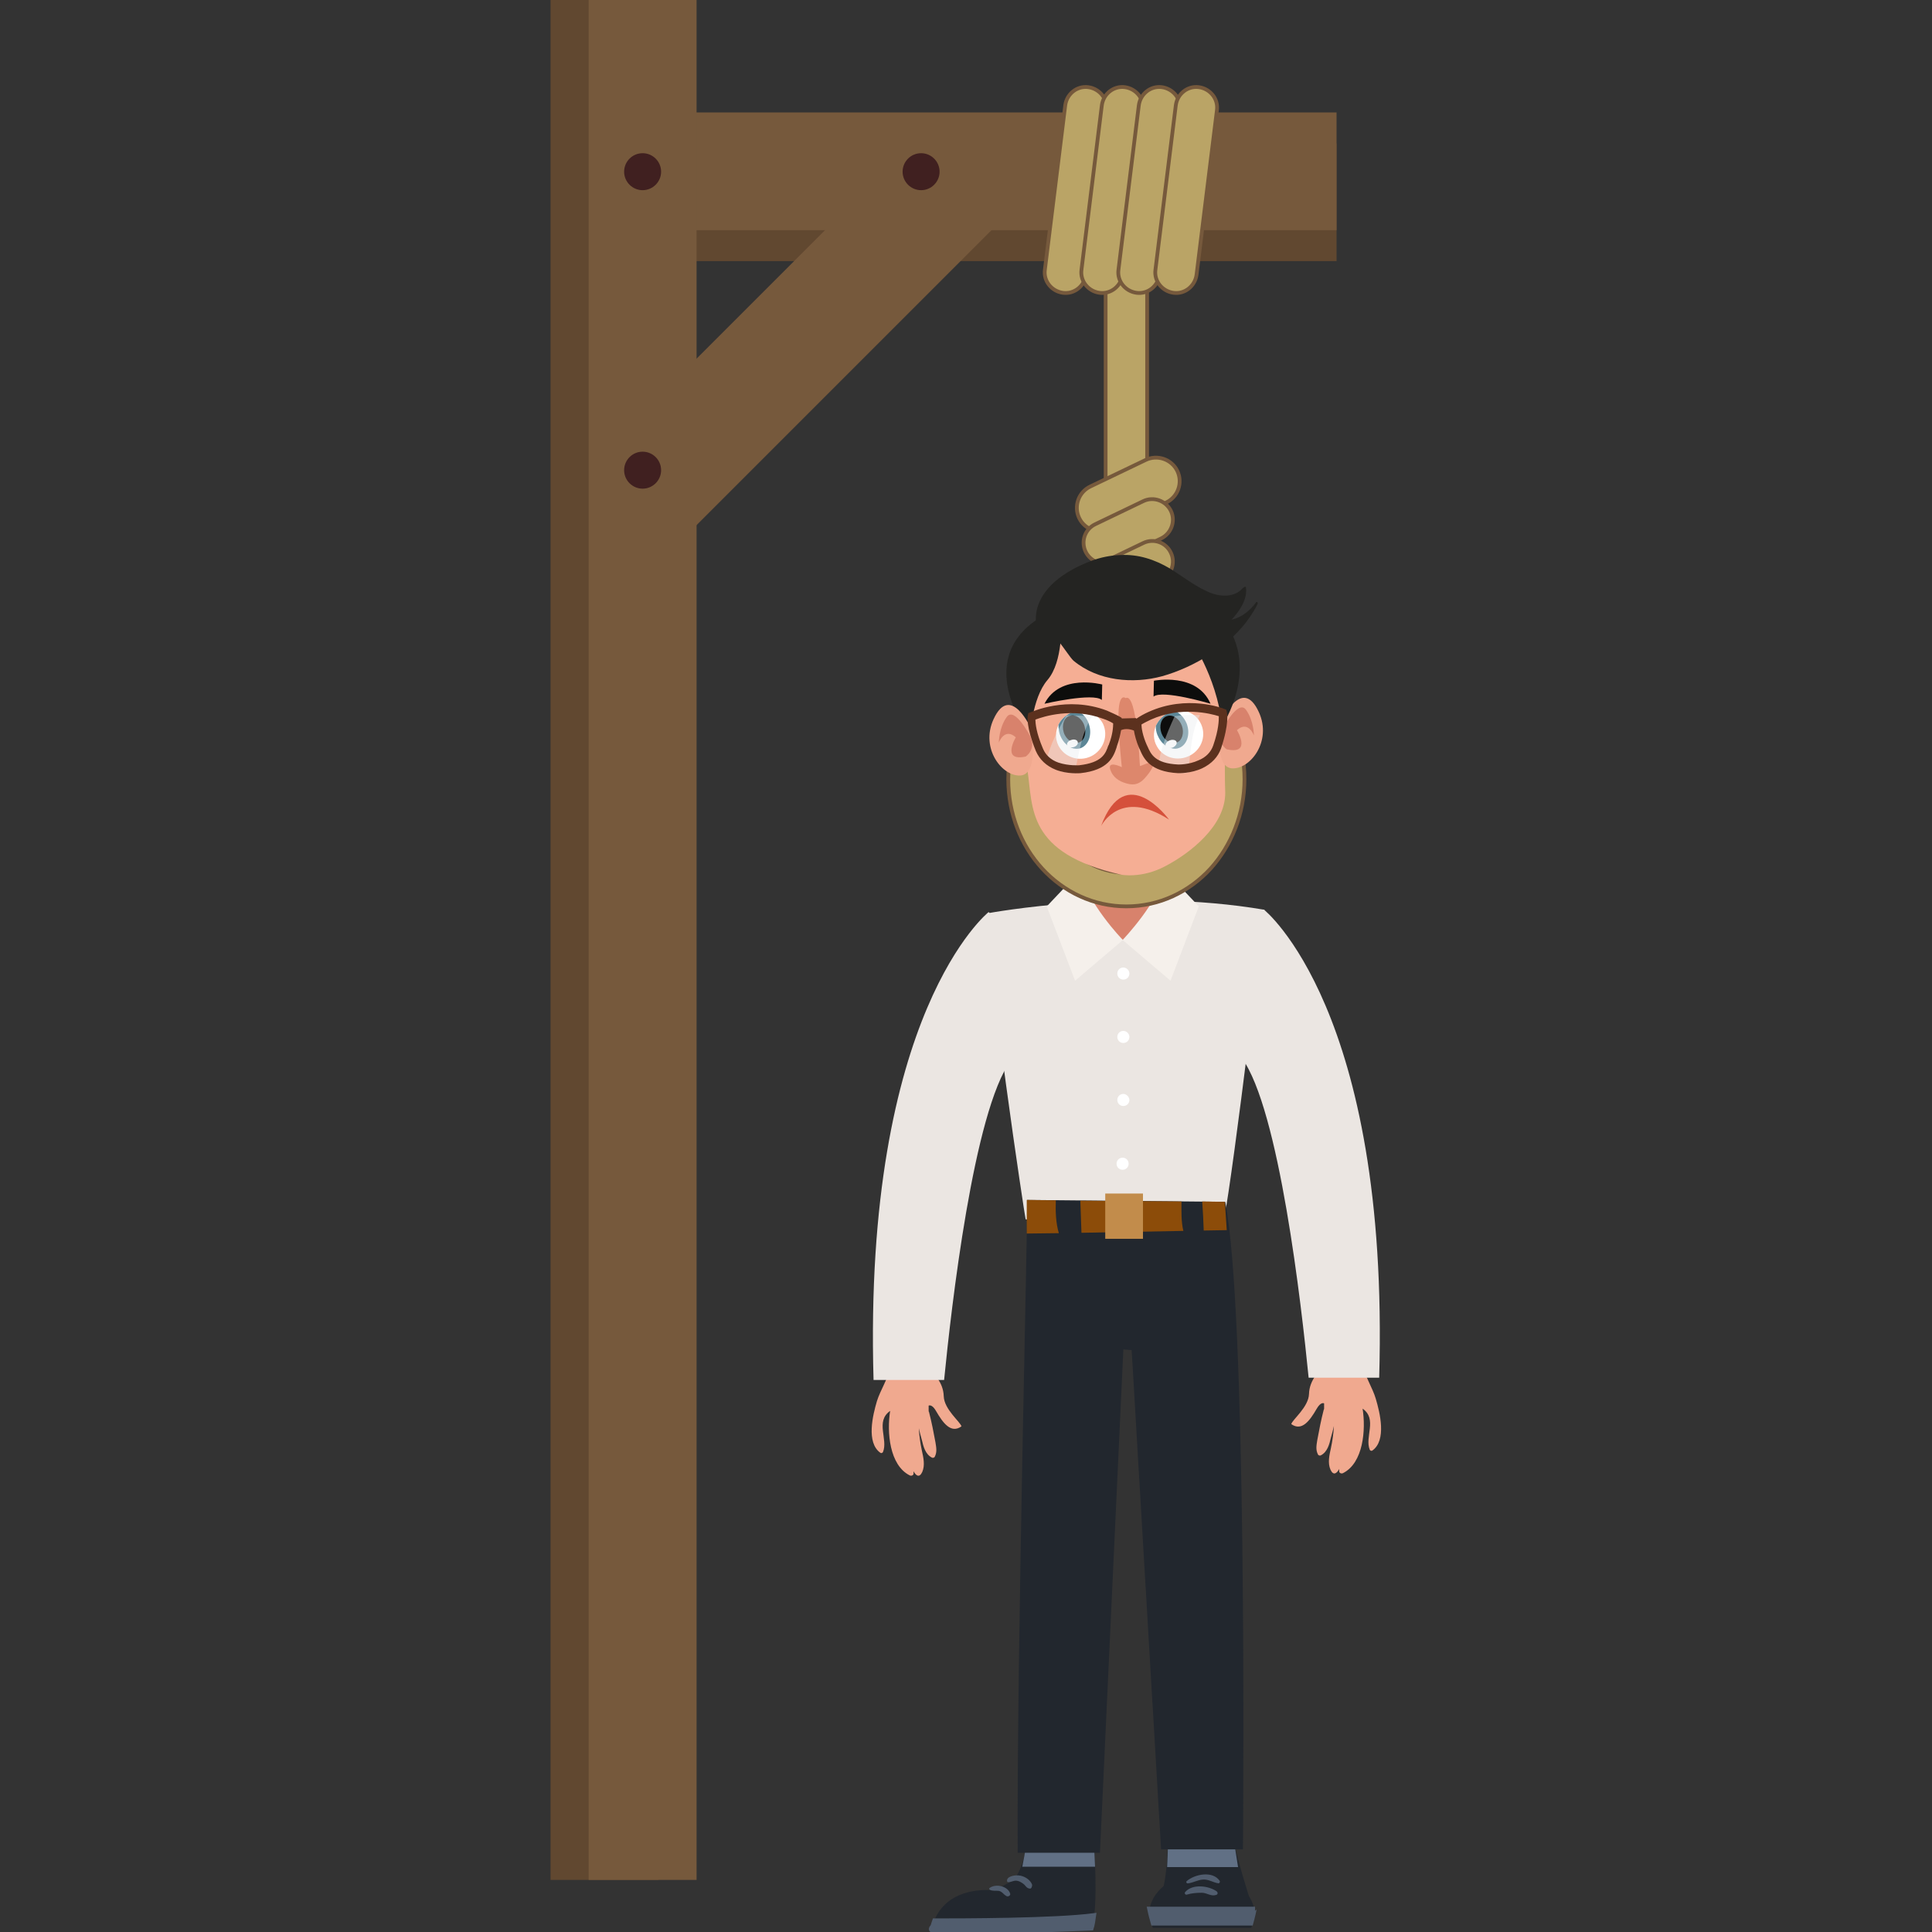 <svg aria-hidden="true" focusable="false" role="img" xmlns="http://www.w3.org/2000/svg" viewBox="0 0 512 512">
<rect x="0" y="0" width="512" height="512" fill="#333333" stroke="none"/>
<style type="text/css">
	.st0{fill-rule:evenodd;clip-rule:evenodd;fill:#614830;}
	.st1{fill-rule:evenodd;clip-rule:evenodd;fill:#76593C;}
	.st2{fill-rule:evenodd;clip-rule:evenodd;fill:#402020;}
	.st3{fill:#BAA466;stroke:#76593C;stroke-miterlimit:10;}
	.st4{fill:#EBE6E2;}
	.st5{fill:#D8826C;}
	.st6{fill:#FFFFFF;}
	.st7{fill:#F5F0EB;}
	.st8{fill:#F5AE94;}
	.st9{fill:#DD876C;}
	.st10{fill:#0D0D0C;}
	.st11{fill:#5C8696;}
	.st12{fill:#242422;}
	.st13{fill:#F0A98F;}
	.st14{opacity:0.4;fill:#EAECED;}
	.st15{fill:#5C311E;}
	.st16{fill:#D5503B;}
	.st17{fill:#22272E;}
	.st18{fill:#617085;}
	.st19{fill:#515D6E;stroke:#515D6E;stroke-miterlimit:10;}
	.st20{fill:#515D6E;}
	.st21{fill:#8C4C09;}
	.st22{fill:#C28C4B;}
</style>
<g>
	<g>
		<g>
			<rect x="173.9" y="38" class="st0" width="180.3" height="31.2"/>
			<rect x="145.9" y="0" class="st0" width="28.6" height="498.2"/>
			<rect x="173.9" y="29.8" class="st1" width="180.3" height="31.2"/>
			<rect x="156" y="0" class="st1" width="28.6" height="498.2"/>
			<path class="st2" d="M170.3,40.6c2.7,0,4.9,2.2,4.9,4.9c0,2.7-2.2,4.9-4.9,4.9c-2.7,0-4.9-2.2-4.9-4.9
				C165.4,42.8,167.6,40.6,170.3,40.6"/>
			
				<rect x="155.1" y="72.3" transform="matrix(0.707 -0.707 0.707 0.707 0.451 176.961)" class="st1" width="117.4" height="31.2"/>
			<path class="st2" d="M244.1,40.6c2.7,0,4.9,2.2,4.9,4.9c0,2.7-2.2,4.9-4.9,4.9c-2.7,0-4.9-2.2-4.9-4.9
				C239.2,42.8,241.4,40.6,244.1,40.6"/>
			<path class="st2" d="M170.3,119.7c2.7,0,4.9,2.2,4.9,4.9c0,2.7-2.2,4.9-4.9,4.9c-2.7,0-4.9-2.2-4.9-4.9
				C165.4,121.9,167.6,119.7,170.3,119.7"/>
		</g>
		<g>
			<path class="st3" d="M293,72.1c0-3,2.5-5.5,5.5-5.5c3,0,5.5,2.5,5.5,5.5v89.7c0,3-2.5,5.5-5.5,5.5c-3,0-5.5-2.5-5.5-5.5V72.1z"/>
			<g>
				<path class="st3" d="M303.6,121.9c3.1-1.5,6.9-0.2,8.4,2.9c1.5,3.1,0.2,6.9-3,8.4l-14.6,7c-3.1,1.5-6.9,0.2-8.4-2.9
					c-1.5-3.1-0.2-6.9,3-8.4L303.6,121.9z"/>
				<path class="st3" d="M303,132.8c2.7-1.3,6-0.1,7.3,2.6c1.3,2.7,0.1,6-2.6,7.3l-12.7,6.1c-2.7,1.3-6,0.1-7.3-2.6
					c-1.3-2.7-0.2-6,2.6-7.3L303,132.8z"/>
				<path class="st3" d="M303,143.9c2.7-1.3,6-0.2,7.3,2.6c1.3,2.7,0.1,6-2.6,7.3l-12.7,6.1c-2.7,1.3-6,0.1-7.3-2.6
					c-1.3-2.7-0.2-6,2.6-7.3L303,143.9z"/>
				<path class="st3" d="M303,153.8c2.7-1.3,6-0.2,7.3,2.6c1.3,2.7,0.1,6-2.6,7.3l-12.7,6.1c-2.7,1.3-6,0.1-7.3-2.6
					c-1.3-2.7-0.2-6,2.6-7.3L303,153.8z"/>
			</g>
			<g>
				<path class="st3" d="M282.3,27.9c0.4-3,3.1-5.2,6.1-4.8c3,0.4,5.2,3.1,4.8,6.1l-5.4,43.6c-0.4,3-3.1,5.2-6.1,4.8
					c-3-0.4-5.2-3.1-4.8-6.1L282.3,27.9z"/>
				<path class="st3" d="M292,27.9c0.4-3,3.1-5.2,6.1-4.8c3,0.4,5.2,3.1,4.8,6.1l-5.4,43.6c-0.4,3-3.1,5.2-6.1,4.8
					c-3-0.4-5.2-3.1-4.8-6.1L292,27.9z"/>
				<path class="st3" d="M301.8,27.9c0.4-3,3.1-5.2,6.1-4.8c3,0.4,5.2,3.1,4.8,6.1l-5.4,43.6c-0.4,3-3.1,5.2-6.1,4.8
					c-3-0.4-5.2-3.1-4.8-6.1L301.8,27.9z"/>
				<path class="st3" d="M311.6,27.9c0.4-3,3.1-5.2,6.1-4.8c3,0.4,5.2,3.1,4.8,6.1l-5.4,43.6c-0.4,3-3.1,5.2-6.1,4.8
					c-3-0.4-5.2-3.1-4.8-6.1L311.6,27.9z"/>
			</g>
		</g>
	</g>
	<g>
		<g>
			<path class="st4" d="M261.9,242c0,0,37.5-7,73.2-0.9c0,0-8,68-10.8,82.5c0,0-28.1,7-52.5-0.5C271.7,323.2,261.4,255.2,261.9,242z
				"/>
			<path class="st5" d="M307.8,237.7c0,6.3-3.8,11.4-10,11.4l0,0c-6.2,0-10-5.1-10-11.4v-14.3c0-6.3,3.8-11.3,10-11.3l0,0
				c6.2,0,10,5.1,10,11.3V237.7z"/>
			<g>
				<path class="st6" d="M299.3,258c0,0.9-0.7,1.6-1.6,1.6c-0.9,0-1.6-0.7-1.6-1.6c0-0.9,0.7-1.6,1.6-1.6
					C298.5,256.4,299.3,257.1,299.3,258z"/>
				<path class="st6" d="M299.3,274.8c0,0.9-0.7,1.6-1.6,1.6c-0.9,0-1.6-0.7-1.6-1.6c0-0.9,0.7-1.6,1.6-1.6
					C298.5,273.2,299.3,273.9,299.3,274.8z"/>
				<path class="st6" d="M299.1,308.4c0,0.9-0.7,1.6-1.6,1.6c-0.9,0-1.6-0.7-1.6-1.6c0-0.9,0.7-1.6,1.6-1.6
					C298.4,306.8,299.1,307.5,299.1,308.4z"/>
				<path class="st6" d="M299.3,291.5c0,0.9-0.7,1.6-1.6,1.6c-0.9,0-1.6-0.7-1.6-1.6c0-0.9,0.7-1.6,1.6-1.6
					C298.5,289.9,299.3,290.7,299.3,291.5z"/>
			</g>
			<g>
				<path class="st7" d="M286.3,230.8l-8.9,9.4l7.5,19.7l12.7-10.8C297.5,249.1,287.7,238.8,286.3,230.8z"/>
				<path class="st7" d="M308.8,230.8l8.9,9.4l-7.5,19.7l-12.7-10.8C297.5,249.1,307.4,238.8,308.8,230.8z"/>
			</g>
			<path class="st3" d="M312.7,181.9c-4-5.8-9-9.9-14.2-9.9c-5.2,0-10.2,4.1-14.2,9.9c-5,7.3-8.1,16.9-8.1,24.7
				c0,6.9,2.5,13.1,6.7,17.6c4,4.4,9.6,7.1,15.7,7.1c6.1,0,11.6-2.7,15.7-7.1c4.1-4.5,6.7-10.7,6.7-17.6
				C320.8,198.8,317.7,189.2,312.7,181.9 M298.5,163c8.5,0,16.1,5.8,21.6,13.8c6,8.7,9.7,20.3,9.7,29.7c0,9.2-3.5,17.6-9,23.7
				c-5.7,6.2-13.6,10-22.3,10c-8.7,0-16.6-3.8-22.3-10c-5.6-6.1-9-14.5-9-23.7c0-9.5,3.8-21,9.7-29.7C282.4,168.8,290,163,298.5,163
				z"/>
		</g>
		<g>
			<g>
				<path class="st8" d="M324.7,210c0.1,8.9-9.5,16.2-15.8,19.5c-6.3,3.4-11.8,2.3-11.8,2.3c-25.1-5.7-23.3-17.7-24.8-27.6
					c-0.7-4.9-1.3-14,0.8-25.2c0.3-1.5,0.8-2.9,1.4-4.2c3.9-8.1,13.1-11.3,13.1-11.3c5.5-1.9,11.8-2.3,17.5-1.3
					c8.2,1.5,14.7,5.8,16.8,14.2c0.7,2.7,1,5.5,1.4,8.3c0.7,5.7,1.1,11.5,1.3,17.2C324.6,204.7,324.6,207.3,324.7,210z"/>
			</g>
			<path class="st9" d="M298.3,185c0,0-1.9-1.7-1.9,4.9c0.1,6.5,0.9,13.4,0.9,13.4s-4.5-2.2-2.8,1.3c0.9,1.9,2.8,2.8,4.8,3.2
				c1.7,0.3,2.9-0.3,4-1.5c0.5-0.5,3-3.4,2.1-4.2c-0.4-0.4-2.7,0.8-3.3,0.9C302,203,301.4,183.4,298.3,185z"/>
			<path class="st10" d="M305.8,180.4c0,0,11.4-2.3,15,6.1c0,0-12.7-3.8-15.1-1.9L305.8,180.4z"/>
			<path class="st10" d="M292.1,181.4c0,0-11.2-3-15.3,5.1c0,0,12.9-3,15.2-1L292.1,181.4z"/>
			<g>
				<path class="st6" d="M306.3,192.4c0.6-1.3,1.6-2.5,3-3.3c0.6-0.4,1.3-0.6,2-0.7c2.7-0.5,5.5,0.6,6.8,3.1c1.7,3.1,0.5,7-2.7,8.7
					c-3.2,1.7-7.1,0.7-8.8-2.4C305.6,196.1,305.6,194.1,306.3,192.4z"/>
				<g>
					<path class="st11" d="M306.7,194.7c-0.3-0.8-0.4-1.5-0.4-2.3c0.6-1.3,1.6-2.5,3-3.3c0.6-0.4,1.3-0.6,2-0.7
						c1.3,0.5,2.5,1.7,3.2,3.4c1,2.7,0.1,5.6-2,6.4c-0.7,0.3-1.5,0.3-2.3,0c-0.4-0.1-0.9-0.4-1.3-0.6
						C307.9,196.9,307.2,195.9,306.7,194.7z"/>
					<path class="st10" d="M307.8,194.3c-0.7-1.9-0.1-4,1.4-4.5c1.5-0.6,3.3,0.6,4,2.5c0.7,1.9,0.1,4-1.4,4.5
						C310.3,197.3,308.5,196.2,307.8,194.3z"/>
					<path class="st6" d="M308.9,197.7c-0.2-0.5,0.3-1.2,1.1-1.5c0.8-0.3,1.6-0.1,1.8,0.4c0.2,0.5-0.3,1.2-1,1.5
						C309.9,198.4,309.1,198.2,308.9,197.7z"/>
				</g>
			</g>
			<g>
				<path class="st6" d="M280.5,192.1c0.6-1.3,1.7-2.4,3.1-3.1c0.6-0.3,1.3-0.5,2-0.6c2.7-0.4,5.4,0.9,6.7,3.4
					c1.5,3.2,0.1,7-3.1,8.6c-3.3,1.6-7.1,0.3-8.7-2.8C279.6,195.8,279.7,193.8,280.5,192.1z"/>
				<g>
					<path class="st11" d="M280.8,194.4c-0.2-0.8-0.3-1.6-0.3-2.3c0.6-1.3,1.7-2.4,3.1-3.1c0.6-0.3,1.3-0.5,2-0.6
						c1.3,0.6,2.5,1.9,3,3.6c0.9,2.8-0.2,5.6-2.3,6.3c-0.7,0.2-1.5,0.2-2.3-0.1c-0.4-0.2-0.8-0.4-1.2-0.7
						C281.9,196.7,281.2,195.7,280.8,194.4z"/>
					<path class="st10" d="M281.9,194.1c-0.6-2,0.1-4,1.6-4.4c1.5-0.5,3.3,0.7,3.9,2.7c0.6,2-0.1,4-1.6,4.4
						C284.3,197.2,282.5,196,281.9,194.1z"/>
					<path class="st6" d="M282.8,197.5c-0.2-0.5,0.3-1.2,1.1-1.4c0.8-0.3,1.6,0,1.7,0.5c0.2,0.5-0.3,1.2-1.1,1.4
						C283.7,198.2,283,198,282.8,197.5z"/>
				</g>
			</g>
			<path class="st12" d="M332.9,159.6c-1.5,2.1-3.9,4.1-6.5,4.6c2.1-2.3,4.2-5.3,3.8-8.5c0-0.1-0.2-0.3-0.3-0.2
				c-0.4,0.2-0.8,0.6-1.1,0.9c-2,1.8-5.1,1.7-7.5,0.9c-4.1-1.5-7.5-4.3-11.2-6.6c-4-2.4-8.5-3.9-13.3-3.6c-2.6,0.1-5.1,0.6-7.5,1.5
				c-5.9,2.2-12.9,6.3-14.5,12.9c-0.2,0.9-0.3,1.8-0.3,2.8c0,0.6,0.5,2.3,0.3,2.8c-0.1,0.2,0.1,0.5,0.3,0.3c0.1,0,0.2,0,0.2-0.1
				c0-0.1,0.1-0.2,0.1-0.2c2.8-2.2,7.4,6.5,9.1,8c6.5,5.4,15.8,6.2,23.5,4.1c8.6-2.4,18.2-8.3,23.1-15.5c0.8-1.2,1.6-2.4,2.2-3.7
				C333.4,159.6,333,159.4,332.9,159.6z"/>
			<g>
				<g>
					<path class="st13" d="M323.6,191.3c0,0,5.5-12.4,10-2.6c3.6,7.8-2.4,15.4-7.3,14.9C321.5,203,323.6,191.3,323.6,191.3z"/>
					<path class="st5" d="M324,193.2c0,0,4.1-8,6.2-5.1c2.1,2.9,2.1,6.8,2.1,6.8s-1.5-4.1-4.5-1.4c0,0,4,6.5-2.6,5.1
						C325.1,198.7,322.3,196.8,324,193.2z"/>
				</g>
			</g>
			<path class="st12" d="M281.2,165.1c0,0,0.6,10.2-3.6,15.1c-4.2,4.9-4.6,15-4.6,15s-15.5-19.7,2.1-31.2
				C275.1,163.9,278.6,162.5,281.2,165.1z"/>
			<path class="st12" d="M315.2,169.1c0,0,7.1,9.5,8.7,23.2c0,0,10.1-15,0.5-27.7C324.4,164.6,313.8,160.2,315.2,169.1z"/>
			<g>
				<g>
					<path class="st13" d="M273.3,193.2c0,0-5.5-12.4-10-2.6c-3.6,7.8,2.4,15.4,7.3,14.9C275.4,204.9,273.3,193.2,273.3,193.2z"/>
					<path class="st5" d="M273,195.1c0,0-4.1-8-6.2-5.1c-2.1,2.9-2.1,6.8-2.1,6.8s1.5-4.1,4.5-1.4c0,0-3.9,6.5,2.6,5.1
						C271.8,200.5,274.7,198.7,273,195.1z"/>
				</g>
			</g>
			<g>
				<g>
					<path class="st14" d="M289.3,190c-2.3-0.4-4.6-0.4-6.7-0.4c-1.4,2.3-2.6,4.7-3.7,7.1c-0.7,1.8-1.4,3.7-1.8,5.6
						c2.1,1.9,4.9,2.5,7.7,2.6C285.9,199.9,286.6,194.3,289.3,190z"/>
					<path class="st14" d="M318,189.5c-2.3-0.1-4.6,0-6.7,0.3c-1.1,2.4-2.2,4.9-3,7.4c-0.6,1.8-1.1,3.8-1.3,5.8
						c2.3,1.7,5.1,2.1,7.9,1.8C315.5,199.6,315.6,194,318,189.5z"/>
				</g>
				<path class="st15" d="M323.6,198.3c2.2-6.6,1.6-9.4,1.5-9.7l-0.1-0.5l-0.5-0.2c-0.4-0.2-9.9-3.9-20.2,0.8
					c-1.1,0.5-2.2,1.1-3.2,1.8l0-0.2l-3.8,0.1l-0.1-0.2l-0.5-0.3c-1.1-0.6-2.3-1.1-3.4-1.6c-10.6-4-19.9,0.4-20.3,0.5l-0.5,0.2
					l-0.1,0.5c-0.1,0.3-0.5,3.1,2.1,9.5c1,2.3,2.8,4,5.3,5c3.1,1.2,6.3,0.9,6.5,0.9c7.5-0.8,8.8-4.4,9.6-6.8c0-0.1,0.1-0.3,0.1-0.4
					c0.6-1.6,0.9-3.1,1.1-4.2c0.7-0.3,1.8-0.5,3.4,0.1c0.2,1.2,0.6,2.8,1.4,4.7c0.1,0.1,0.1,0.2,0.2,0.4c1,2.3,2.6,5.8,10.1,6.2
					c0.2,0,3.4,0.1,6.4-1.3C321.1,202.4,322.8,200.6,323.6,198.3z M286,202.8c0,0-2.8,0.2-5.5-0.7c-2-0.7-3.4-2-4.1-3.7
					c-1.8-4.2-2-6.7-2-7.7c2.1-0.8,9.7-3.3,18-0.2c0.9,0.3,1.8,0.7,2.6,1.2c0,0.9-0.1,2.9-1.1,5.5c0,0.1-0.1,0.3-0.2,0.4
					C293,199.7,292.1,202.1,286,202.8z M317.6,201.5c-2.6,1.2-5.4,1.1-5.4,1.1c-6.1-0.3-7.2-2.7-8.1-4.8c-0.1-0.1-0.1-0.3-0.2-0.4
					c-1.1-2.5-1.4-4.5-1.4-5.4c0.8-0.5,1.7-0.9,2.5-1.3c8-3.6,15.8-1.6,18-0.9c0,1,0,3.5-1.5,7.8
					C320.9,199.3,319.6,200.7,317.6,201.5z"/>
			</g>
			<path class="st16" d="M309.8,217.2c0,0-11.5-15.9-18,1.7C291.9,218.8,296.8,208.8,309.8,217.2z"/>
		</g>
		<g>
			<g>
				<g>
					<g>
						<g>
							<path class="st17" d="M332.1,506l-24.9-2.8c1.2-1.9,1.8-6.3,2.1-10.5c0.4-5.8,0.3-12,0.3-12s16.4-4,16.4,0
								c0,2,0.9,7.6,2.1,12C329.9,499.4,332.1,506,332.1,506z"/>
							<path class="st17" d="M332.6,507.8c0,0.1,0-0.3,0-0.2c-0.1,1.4-0.4,1.2-1,3.3h-26.1c-0.6-2-1-1.9-1-3.3c0-0.1,0,0,0-0.1
								c0-6.2,6.3-11.1,14.1-11.1C326.3,496.4,332.6,501.6,332.6,507.8z"/>
						</g>
						<path class="st18" d="M309.3,494.8c0.4-8,0.3-14,0.3-14s16.4-4,16.4,0c0,2,0.9,6,2.1,14H309.3z"/>
					</g>
					<path class="st19" d="M332.6,505.8c-0.1,0-0.4,2-1,4h-26.1c-0.6-2-1-4-1-4H332.6z"/>
				</g>
				<path class="st20" d="M323.2,498.4c-1.9-2.7-6.6-1.7-8.7,0.1c-0.3,0.3,0,0.7,0.4,0.6c1.4-0.2,2.5-0.9,3.9-1
					c1.5-0.1,2.7,0.8,4.1,1C323.2,499.1,323.4,498.7,323.2,498.4z"/>
				<path class="st20" d="M322.4,501.2c-2.2-1.5-6.4-2-8.3,0.2c-0.3,0.3,0,0.8,0.4,0.7c1.3-0.4,2.7-0.5,4-0.5c1.3,0,2.4,1,3.7,0.6
					C322.8,502.1,322.8,501.5,322.4,501.2z"/>
			</g>
			<g>
				<g>
					<g>
						<path class="st17" d="M290,507.5c-0.2,1.5-0.4,2.7-0.7,3.6c0,0-39.6,1.7-42.4,0.5c-0.4-0.2-0.3-0.6,0.2-1.2
							c0.1-0.4,0.3-0.9,0.5-1.5c1.4-3.4,5.2-8.6,15.9-8c1.9-0.9,3.4-1.7,4.3-2.2c1.3-0.7,2.3-2.6,3.1-4.8c1.6-4.9,1.9-11.9,1.6-13.3
							l16.8,0.2c0,0,0.6,6.2,0.9,13.1C290.4,498.7,290.4,503.8,290,507.5z"/>
						<path class="st18" d="M270.9,494.8c1.6-8,1.9-12.3,1.6-13.8l16.8,0.4c0,0,0.6,5.3,0.9,13.3H270.9z"/>
					</g>
					<path class="st19" d="M290,507.5c-0.2,1.5-0.4,2.7-0.7,3.6c0,0-39.6,1.7-42.4,0.5c-0.4-0.2-0.3-0.6,0.2-1.2
						c0.1-0.4,0.3-0.9,0.5-1.5C254.5,508.9,279.4,508.9,290,507.5z"/>
				</g>
				<path class="st20" d="M267.7,501.8c-0.6-1.9-3.7-2.7-5.4-1.5c-0.2,0.1-0.2,0.3,0,0.5c0.7,0.4,1.6,0.2,2.4,0.3
					c0.9,0.2,1.2,0.9,1.9,1.3C267,502.8,267.9,502.4,267.7,501.8z"/>
				<path class="st20" d="M273.5,499.4c-0.5-1.3-2.1-2.3-3.6-2.4c-1.1-0.1-3.3,0.3-3,1.6c0,0.1,0.2,0.2,0.3,0.2c0.7,0,1.3-0.4,2-0.4
					c0.8,0,1.6,0.5,2.2,1c0.5,0.5,0.7,1,1.5,1.1C273.4,500.6,273.6,499.7,273.5,499.4z"/>
			</g>
			<g>
				<path class="st17" d="M269.7,491h21.8l6.2-133.4c0.7,0.1,1.4,0.1,2.2,0.2l7.8,132.3h21.7c0.1-16.7,1-142.7-4.7-171.6l-52.5-0.5
					C272.5,319.4,269.4,438.9,269.7,491z"/>
				<path class="st21" d="M319,326.1l6.1-0.1l-0.5-7.5l-6-0.1C318.8,321,318.9,323.5,319,326.1z"/>
				<path class="st21" d="M313.1,318.4l-26.8-0.2c0.1,2.8,0.2,5.7,0.3,8.5l27-0.5C313,323.7,313.1,321,313.1,318.4z"/>
				<path class="st21" d="M279.8,318.1l-7.7-0.1v8.9l8.5-0.1C279.8,324.1,279.7,321,279.8,318.1z"/>
				<rect x="292.9" y="316.3" class="st22" width="10" height="12"/>
			</g>
		</g>
		<g>
			<path class="st13" d="M361.1,361.7c-0.2-0.8-0.2-1.6-0.3-2.4l-9-1.4c-0.1,1.3-0.2,2.6-0.3,3.9c-1.8,1.2-4.5,3.9-4.6,7.6
				c-0.1,3.5-4.4,6.8-4.7,8c2.8,2,4.9-0.9,6.7-4c0.8-1.4,1.5-1.7,2-1.5c0,0.8,0,1.3,0,1.3c0,0.1,0,0.3-0.1,0.4
				c-0.7,2.7-1.2,5.3-1.7,8c-0.2,1.3-0.5,2.6,0.2,3.9c0.1,0.2,0.5,0.3,0.7,0.2c1.8-0.9,2.3-3,2.7-4.7c0.3-1.1,0.6-2.1,0.8-3.1
				c-0.1,2-0.4,4-0.8,5.9c-0.4,1.8-0.9,3.9-0.1,5.7c0.8,1.7,1.7,0.9,2.3-0.2c0,0.2,0,0.4,0,0.6c0,0.5,0.6,0.7,1,0.5
				c5.4-2.7,6.1-11.5,5.2-17.1c4,2.8,0.5,7.5,1.9,10.9c0.1,0.2,0.4,0.4,0.7,0.2c3.8-2.7,2-10,0.9-13.7
				C363.8,367.9,361.7,364.7,361.1,361.7z"/>
			<path class="st4" d="M365.5,365.1c2.8-97.5-30.5-124-30.5-124c-6.9,7-5.9,39.3-5.9,39.3c9.9,13.5,15.8,65.5,17.7,84.7H365.5z"/>
		</g>
		<g>
			<path class="st13" d="M235.9,362.3c0.2-0.8,0.2-1.6,0.3-2.4l9-1.4c0.1,1.3,0.2,2.6,0.3,3.9c1.8,1.2,4.5,3.9,4.6,7.6
				c0.1,3.5,4.4,6.8,4.7,8c-2.8,2-4.9-0.9-6.7-4c-0.8-1.4-1.5-1.7-2-1.5c0,0.8,0,1.3,0,1.3c0,0.1,0,0.3,0.1,0.4
				c0.7,2.7,1.2,5.3,1.7,8c0.2,1.3,0.5,2.6-0.2,3.9c-0.1,0.2-0.5,0.3-0.7,0.2c-1.8-0.9-2.3-3-2.7-4.7c-0.3-1.1-0.6-2.1-0.8-3.1
				c0.1,2,0.4,4,0.8,5.9c0.4,1.8,0.9,3.9,0.1,5.7c-0.8,1.7-1.7,0.9-2.3-0.2c0,0.2,0,0.4,0,0.6c0,0.5-0.6,0.7-1,0.5
				c-5.4-2.7-6.1-11.5-5.2-17.1c-4,2.8-0.5,7.5-1.9,10.9c-0.1,0.2-0.4,0.4-0.7,0.2c-3.8-2.7-2-10-0.9-13.7
				C233.3,368.4,235.4,365.3,235.9,362.3z"/>
			<path class="st4" d="M231.5,365.7c-2.8-97.5,30.5-124,30.5-124c6.9,7,5.9,39.3,5.9,39.3c-9.9,13.5-15.8,65.5-17.7,84.7H231.5z"/>
		</g>
	</g>
</g>
</svg>
